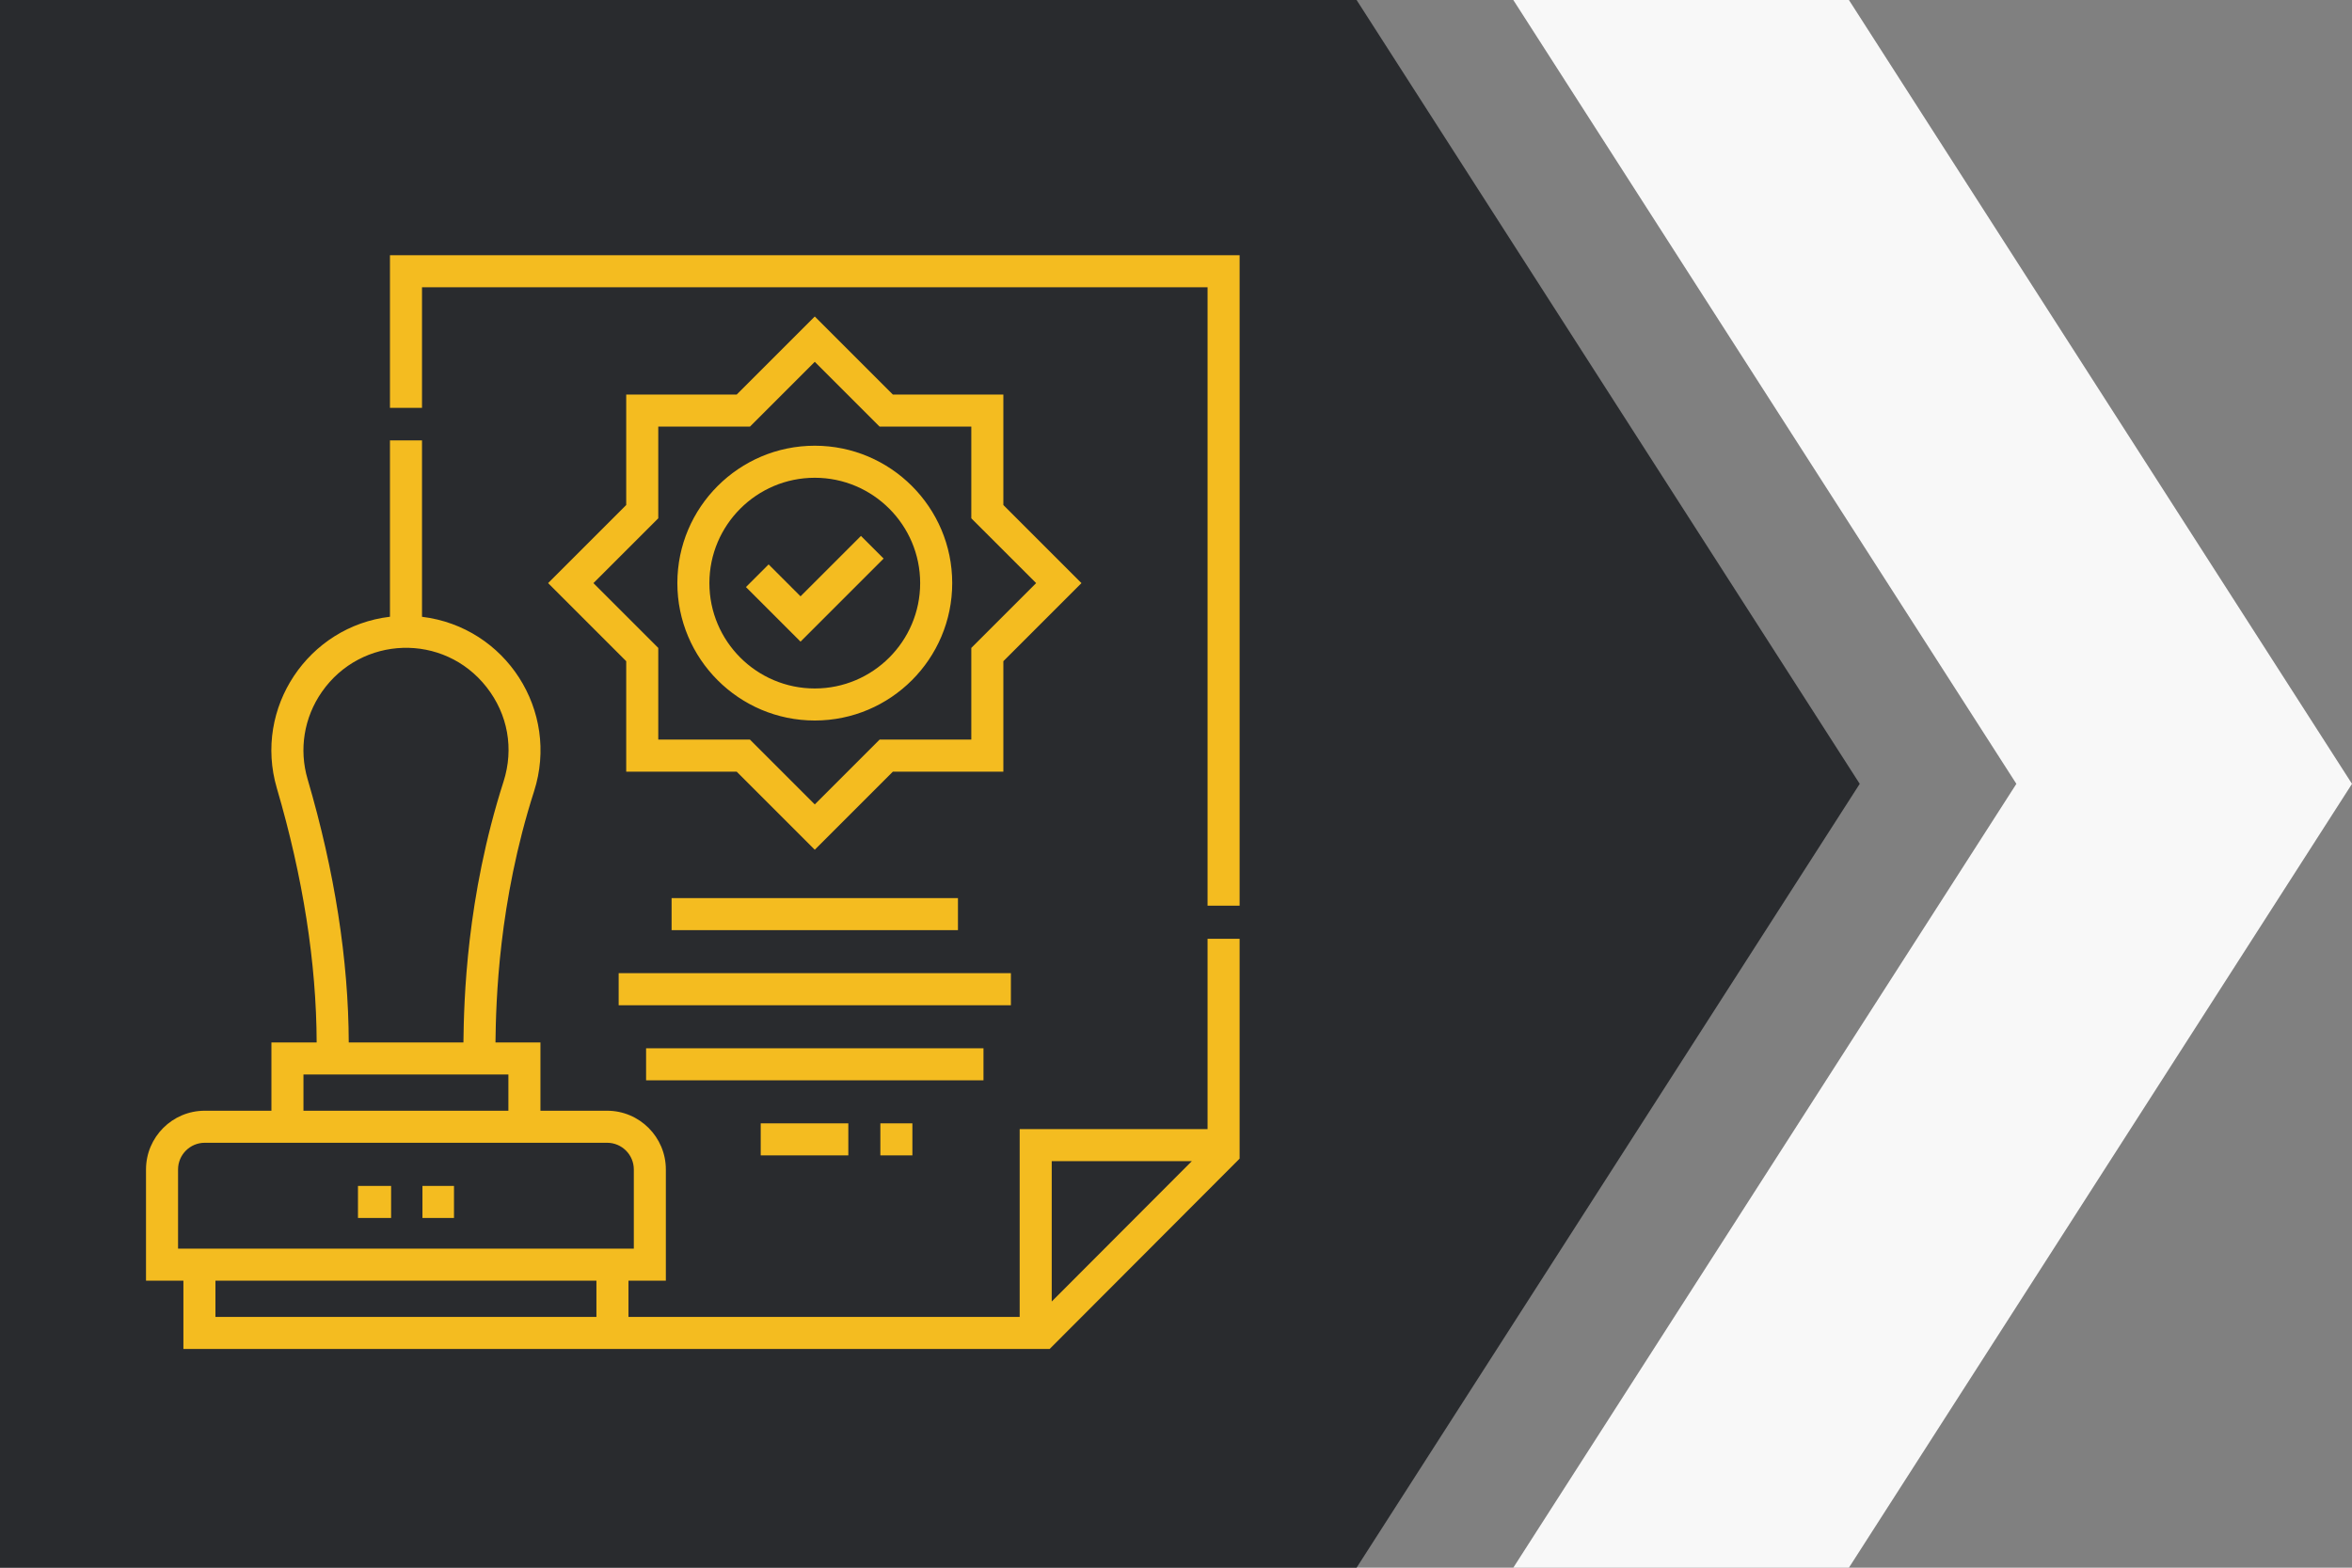 <?xml version="1.0" encoding="UTF-8"?>
<svg xmlns="http://www.w3.org/2000/svg" width="129" height="86" viewBox="0 0 129 86" fill="none">
  <rect x="0" y="0" width="129" height="86" fill="#808080" stroke="none"/>
  <path fill-rule="evenodd" clip-rule="evenodd" d="M83 86H101.408L129 43L101.408 0H83L110.592 43L83 86Z" fill="#F8F8F8"></path>
  <path fill-rule="evenodd" clip-rule="evenodd" d="M0 0V86H74.405L102 43L74.405 0H0Z" fill="#292B2E"></path>
  <path fill-rule="evenodd" clip-rule="evenodd" d="M66.231 15.758H23.146V22.375H21.388V14H67.989V49.684H66.231V15.758ZM55.031 27.704V21.646H48.972L44.688 17.362L40.404 21.646H34.346V27.704L30.062 31.988L34.346 36.272V42.331H40.404L44.688 46.615L48.972 42.331H55.031V36.272L59.315 31.988L55.031 27.704ZM53.273 35.544V40.573H48.244L44.688 44.129L41.132 40.573H36.104V35.544L32.548 31.988L36.104 28.433V23.404H41.132L44.688 19.848L48.244 23.404H53.273V28.433L56.829 31.988L53.273 35.544ZM66.231 61.939V51.501H67.989V63.561L57.571 74H10.059V70.255H8.008V64.155C8.008 62.378 9.453 60.932 11.23 60.932H14.887V57.188H17.368C17.353 52.821 16.62 48.131 15.184 43.238C13.89 38.829 16.913 34.36 21.388 33.834V24.16H23.146V33.836C27.742 34.393 30.704 38.999 29.292 43.409C27.335 49.519 27.204 54.93 27.175 57.188H29.642V60.932H33.298C35.075 60.932 36.52 62.378 36.52 64.155V70.255H34.47V72.242H55.926V61.939H66.231ZM17.651 37.959C16.675 39.362 16.39 41.106 16.871 42.743C18.354 47.797 19.113 52.654 19.128 57.188H25.417C25.447 54.87 25.575 49.251 27.618 42.873C28.195 41.072 27.855 39.184 26.686 37.694C24.336 34.698 19.809 34.858 17.651 37.959ZM16.644 58.945H27.884V60.932H16.644V58.945ZM9.766 64.155V68.497H34.47H34.763V64.155C34.763 63.347 34.106 62.69 33.298 62.69H11.23C10.423 62.69 9.766 63.347 9.766 64.155ZM11.816 72.242V70.255H32.712V72.242H11.816ZM65.37 63.697H57.684V71.398L65.37 63.697ZM52.541 49.269H36.835V51.027H52.541V49.269ZM55.444 53.387V55.145H33.932V53.387H55.444ZM53.941 57.506H35.436V59.264H53.941V57.506ZM41.723 61.624H46.528V63.382H41.723V61.624ZM50.042 61.624H48.285V63.382H50.042V61.624ZM37.151 31.988C37.151 27.832 40.532 24.451 44.688 24.451C48.844 24.451 52.226 27.832 52.226 31.988C52.226 36.145 48.844 39.526 44.688 39.526C40.532 39.526 37.151 36.145 37.151 31.988ZM38.908 31.988C38.908 35.175 41.501 37.768 44.688 37.768C47.875 37.768 50.468 35.175 50.468 31.988C50.468 28.802 47.875 26.209 44.688 26.209C41.501 26.209 38.908 28.802 38.908 31.988ZM42.156 30.962L43.907 32.713L47.221 29.399L48.464 30.642L43.907 35.199L40.913 32.205L42.156 30.962ZM23.17 65.058H24.9V66.816H23.17V65.058ZM21.451 65.058H19.634V66.816H21.451V65.058Z" fill="#F4BC20"></path>
</svg>
